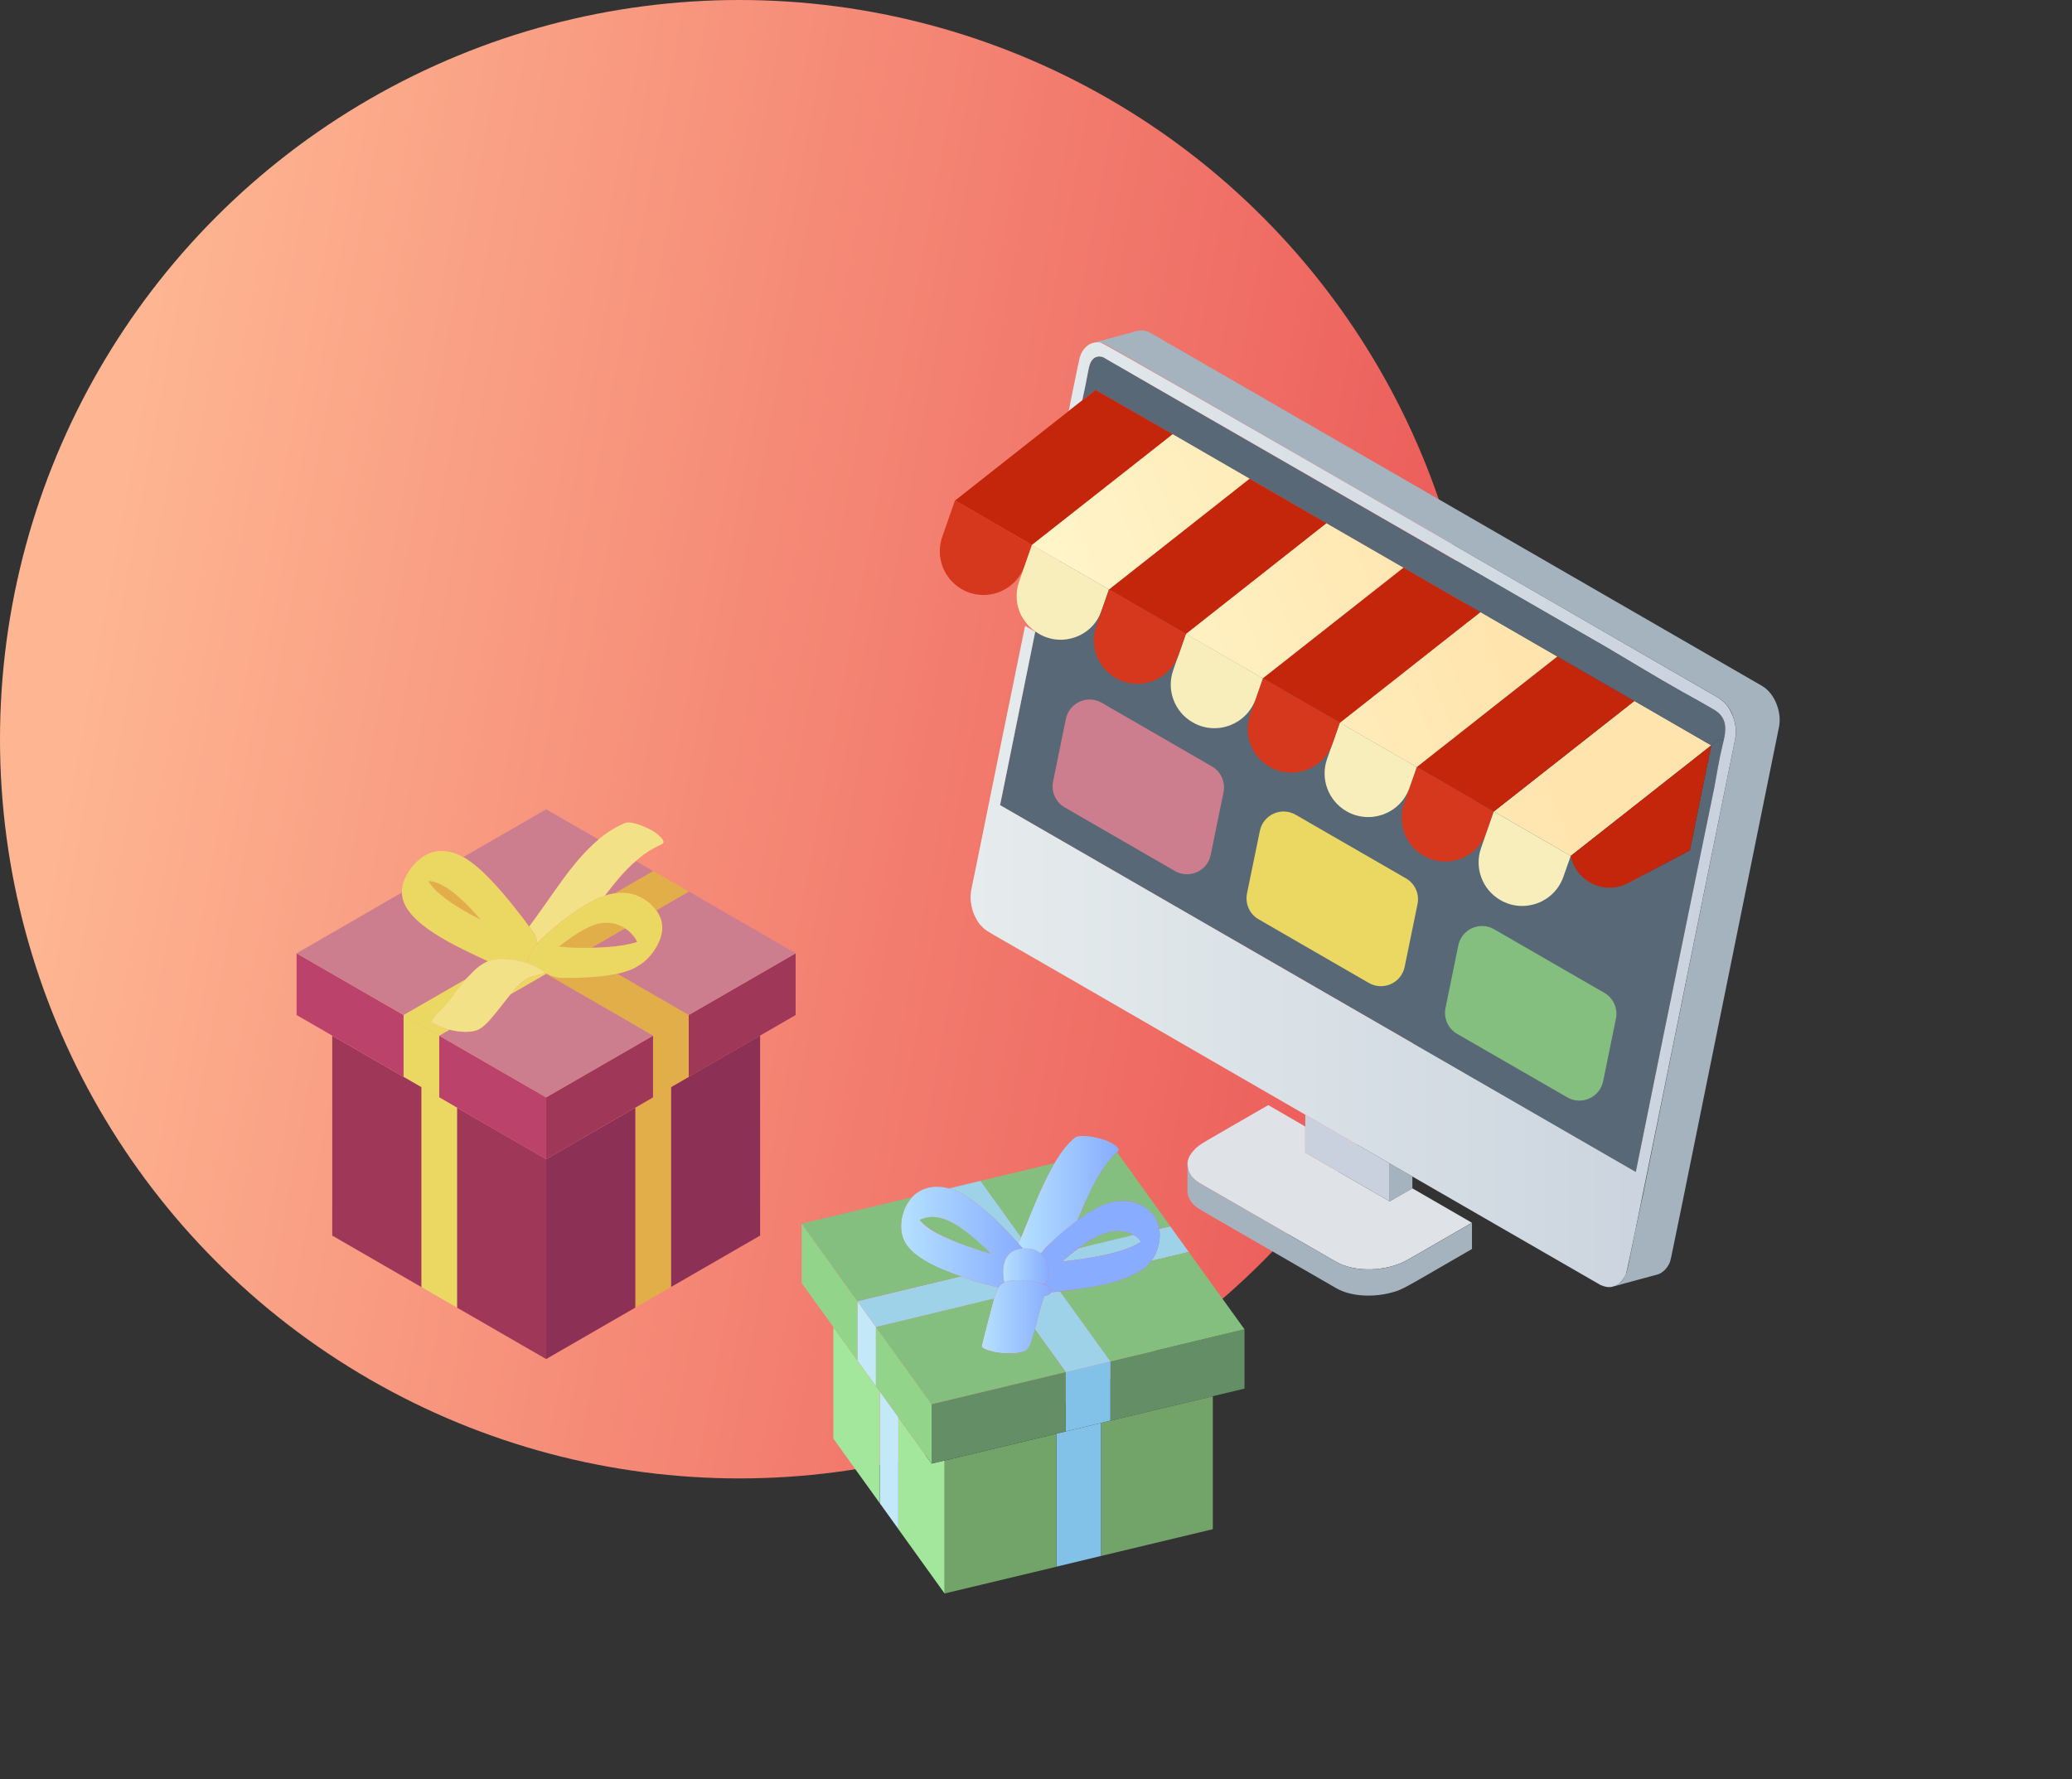 <svg width="241" height="207" viewBox="0 0 241 207" fill="none" xmlns="http://www.w3.org/2000/svg">
<rect x="0" y="0" width="241" height="207" fill="#333333" stroke="none"/>
<circle cx="86" cy="86" r="86" fill="url(#paint0_linear)"/>
<path d="M190.263 136.343L116.318 93.668C116.653 92.076 115.554 97.416 120.409 73.477L123.219 65.239L182.694 99.581C192.42 101.889 191.33 101.651 191.409 101.651L196.566 98.929C196.566 98.849 196.503 99.239 199.042 86.72L199.981 85.98L200.506 86.091C200.052 87.747 199.718 89.872 199.376 91.718C199.256 92.347 195.006 112.777 190.263 136.343Z" fill="#596876"/>
<path d="M190.104 81.541L199.049 86.714L182.694 99.584L173.749 94.41L190.104 81.541Z" fill="url(#paint1_linear)"/>
<path d="M186.602 115.507L173.789 108.113C172.125 107.15 170.008 108.105 169.618 109.992L168.13 117.282C167.891 118.468 168.432 119.677 169.483 120.282L182.297 127.668C183.96 128.631 186.077 127.676 186.467 125.79L187.955 118.492C188.194 117.322 187.653 116.112 186.602 115.507Z" fill="#84BF80"/>
<path d="M181.158 76.376L190.104 81.549L173.749 94.41L164.787 89.237C181.572 76.026 181.071 76.376 181.158 76.376Z" fill="#C4260B"/>
<path d="M172.197 71.201L181.143 76.374L164.787 89.236L155.842 84.086L172.197 71.201Z" fill="url(#paint2_linear)"/>
<path d="M172.197 71.201L155.841 84.087L146.88 78.913L163.251 66.028L172.197 71.201Z" fill="#C4260B"/>
<path d="M164.875 105.187L163.379 112.485C162.989 114.371 160.872 115.318 159.208 114.355L146.395 106.954C145.344 106.349 144.803 105.139 145.042 103.945L146.538 96.663C146.928 94.777 149.045 93.829 150.708 94.793L163.522 102.186C164.572 102.783 165.122 103.993 164.875 105.187Z" fill="#EBD863"/>
<path d="M163.251 66.028L146.88 78.914L137.935 73.749L154.282 60.863L163.251 66.028Z" fill="url(#paint3_linear)"/>
<path d="M164.278 138.254L161.636 139.766V135.349C162.519 135.858 163.395 136.367 164.278 136.877V138.254Z" fill="#A5B3BF"/>
<path d="M161.635 135.349V139.766L151.822 134.1C151.822 133.232 151.822 130.558 151.822 129.683C153.947 130.908 159.797 134.275 161.635 135.349Z" fill="#C8D1DD"/>
<path d="M151.823 134.1L161.636 139.766L164.278 138.254L171.202 142.257L163.801 146.523C161.23 148.012 157.497 148.012 155.412 146.802L139.606 137.689C138.731 137.172 138.173 136.551 138.126 135.524C138.11 135.389 138.126 135.278 138.142 135.15C138.221 134.641 138.516 134.179 138.882 133.805C139.526 133.105 139.479 133.216 147.517 128.568L151.815 131.059V134.1H151.823Z" fill="#DFE3E7"/>
<path d="M142.312 92.165L140.823 99.455C140.441 101.341 138.316 102.296 136.653 101.333L123.839 93.932C122.789 93.327 122.248 92.117 122.486 90.931L123.975 83.641C124.357 81.755 126.482 80.8 128.145 81.763L140.959 89.164C142.009 89.769 142.55 90.979 142.312 92.165Z" fill="#CD7E8E"/>
<path d="M139.613 137.698L155.419 146.811C157.513 148.02 161.237 148.02 163.808 146.532L171.21 142.266V145.307C163.203 149.923 163.203 150.034 161.802 150.392C159.86 150.909 157.226 150.909 155.419 149.867C138.149 139.895 139.478 140.698 139.056 140.348C138.436 139.871 138.117 139.139 138.117 138.573C138.117 137.571 138.117 136.552 138.117 135.533H138.133C138.173 136.552 138.738 137.173 139.613 137.698Z" fill="#A5B3BF"/>
<path d="M132.244 38.507C132.825 38.364 133.39 38.483 133.884 38.77L204.955 79.805C206.452 80.68 207.295 82.933 206.905 84.66C193.503 150.638 194.418 146.292 194.203 146.897C193.885 147.685 193.224 148.178 192.739 148.29C185.966 150.081 187.932 149.73 188.425 149.245H188.441C188.672 149.046 188.855 148.783 188.982 148.505C189.245 148.242 189.5 146.65 190.2 143.22C190.224 143.141 190.534 141.724 190.837 140.22C192.07 134.402 186.993 159.201 201.82 86.021C201.987 85.249 201.891 84.437 201.82 84.294C201.804 84.111 201.772 83.951 201.708 83.784C201.676 83.617 201.629 83.442 201.541 83.275C201.525 83.195 201.493 83.108 201.462 83.028C200.896 81.739 200.029 81.245 199.329 80.863C193.304 77.433 128.735 40.019 128.305 39.924C127.978 39.812 127.843 39.812 127.549 39.812C127.533 39.812 127.517 39.812 127.501 39.828C127.437 39.828 127.366 39.828 127.318 39.844C127.405 39.852 126.403 40.067 132.244 38.507Z" fill="#A5B3BF"/>
<path d="M125.877 46.578C126.514 43.761 126.577 42.655 126.896 42.082C127.206 41.54 127.684 41.357 128.273 41.54C128.742 41.692 129.021 42.034 130.191 42.623C130.883 43.013 131.567 43.443 132.276 43.856C134.783 45.329 186.833 75.285 186.913 75.341C189.849 77.084 192.802 78.867 195.675 80.499C199.416 82.584 199.742 82.759 200.092 83.173C200.801 83.969 200.729 85.059 200.506 86.094L199.981 85.982L199.042 86.722C185.201 78.724 137.759 51.314 127.429 45.377L125.877 46.578Z" fill="#596876"/>
<path d="M116.318 93.669L190.263 136.344C194.441 115.572 199.312 92.054 199.376 91.712C199.686 90.024 199.949 88.377 200.363 86.642C200.673 85.488 200.952 84.119 200.1 83.164C199.837 82.853 199.495 82.639 199.145 82.44C197.967 81.747 196.829 81.126 195.683 80.49C192.81 78.866 189.857 77.075 186.92 75.332C186.825 75.285 128.36 41.572 128.272 41.54C127.683 41.357 127.206 41.54 126.896 42.081C126.577 42.654 126.609 43.315 125.877 46.578L124.301 47.827C124.412 47.246 125.415 42.28 125.598 41.556C125.757 41.038 126.044 40.569 126.466 40.227C126.482 40.211 126.498 40.195 126.514 40.195C126.641 40.091 126.832 39.996 126.84 39.996C127.007 39.924 127.142 39.884 127.15 39.884C127.15 39.884 127.166 39.884 127.182 39.884C127.182 39.884 127.198 39.868 127.214 39.884C127.309 39.837 127.397 39.837 127.492 39.837C127.612 39.797 127.89 39.837 128.002 39.852C128.694 39.964 198.66 80.529 199.861 81.182C200.14 81.373 200.562 81.692 200.745 81.938C201.151 82.344 201.732 83.514 201.811 84.302C201.946 84.716 201.923 85.52 201.811 86.029C188.425 152.007 189.292 147.868 188.99 148.497C188.902 148.585 188.576 149.436 187.613 149.675C187.151 149.842 186.602 149.691 186.148 149.492C186.069 149.468 123.306 113.224 123.203 113.152C114.337 108.027 114.711 108.369 114.17 107.74C114.058 107.661 113.986 107.573 113.923 107.478C113.891 107.446 113.859 107.398 113.827 107.351C113.716 107.199 113.628 107.04 113.549 106.889C113.119 106.149 113.008 105.512 112.928 104.987C112.824 103.944 112.912 103.841 113.421 101.326C113.437 101.23 113.469 101.127 113.485 101.031C113.581 100.609 115.188 92.547 119.231 72.817L120.409 73.494C115.801 96.2 116.724 91.743 116.318 93.669Z" fill="url(#paint4_linear)"/>
<path d="M120.027 63.403L119.176 65.822C118.125 68.823 114.599 70.136 111.846 68.536C109.745 67.319 108.79 64.772 109.593 62.464L111.074 58.222L120.027 63.403Z" fill="#D5381D"/>
<path d="M118.531 67.684L120.027 63.402L128.989 68.576L128.113 71.067C127.079 74.035 123.593 75.325 120.871 73.757C118.523 72.396 117.775 69.849 118.531 67.684Z" fill="#F8EEBC"/>
<path d="M154.282 60.863L137.934 73.748L128.989 68.575L145.336 55.69L154.282 60.863Z" fill="#C4260B"/>
<path d="M136.399 50.517C136.319 50.596 136.789 50.214 120.035 63.402L111.09 58.228C128.042 44.874 125.615 46.776 127.429 45.367L136.399 50.517Z" fill="#C4260B"/>
<path d="M136.398 50.517L145.344 55.69L128.989 68.575L120.027 63.402C136.812 50.19 136.311 50.596 136.398 50.517Z" fill="url(#paint5_linear)"/>
<path d="M182.694 99.583L199.042 86.714C196.495 99.233 196.566 98.843 196.566 98.923C193.486 100.554 191.186 101.772 189.38 102.735C186.658 104.183 183.315 102.6 182.694 99.583Z" fill="#C4260B"/>
<path d="M173.749 94.409L172.905 96.829C171.854 99.837 168.329 101.142 165.567 99.551C163.458 98.333 162.503 95.778 163.307 93.47L164.787 89.244L173.749 94.409Z" fill="#D5381D"/>
<path d="M172.268 98.651L173.749 94.409L182.694 99.582L181.843 102.002C180.792 105.002 177.266 106.315 174.513 104.716C172.411 103.506 171.456 100.959 172.268 98.651Z" fill="#F8EEBC"/>
<path d="M164.787 89.235L163.936 91.663C162.885 94.663 159.36 95.969 156.606 94.377C154.505 93.159 153.542 90.62 154.354 88.304L155.834 84.078L164.787 89.235Z" fill="#F8EEBC"/>
<path d="M155.842 84.087L154.998 86.491C153.947 89.491 150.422 90.805 147.66 89.205C145.559 87.987 144.596 85.448 145.408 83.132L146.88 78.906L155.842 84.087Z" fill="#D5381D"/>
<path d="M136.462 77.958L137.942 73.74L146.888 78.913L146.052 81.309C145.002 84.317 141.476 85.631 138.722 84.039C136.597 82.821 135.65 80.266 136.462 77.958Z" fill="#F8EEBC"/>
<path d="M129.769 78.882C127.652 77.664 126.705 75.109 127.508 72.809L128.989 68.575L137.934 73.748L137.091 76.168C136.04 79.16 132.522 80.466 129.769 78.882Z" fill="#D5381D"/>
<g clip-path="url(#clip0)">
<path d="M92.541 110.911V118.09C87.185 121.186 90.058 119.522 80.102 125.277C80.102 122.881 80.102 120.493 80.102 118.09L92.541 110.911Z" fill="#9F3759"/>
<path d="M88.411 120.478C88.411 134.19 88.411 130.068 88.411 143.749L78.04 149.734C78.04 141.974 78.04 134.222 78.04 126.478C80.675 124.942 78.749 126.057 88.411 120.478Z" fill="#8C3155"/>
<path d="M80.109 125.277C77.626 126.717 78.581 126.168 75.963 127.672C75.963 125.277 75.963 122.889 75.963 120.493L80.109 118.09C80.109 120.493 80.109 122.881 80.109 125.277Z" fill="#E2AE4A"/>
<path d="M73.894 128.866C76.377 127.426 75.422 127.975 78.041 126.471C78.041 134.215 78.041 141.974 78.041 149.726L73.894 152.122C73.894 144.37 73.894 136.626 73.894 128.866Z" fill="#E2AE4A"/>
<path d="M75.955 120.494C75.955 122.89 75.955 125.277 75.955 127.673C73.281 129.225 75.684 127.84 63.516 134.86C63.516 132.695 63.516 130.912 63.516 127.673L75.955 120.494Z" fill="#9F3759"/>
<path d="M73.894 152.129L63.523 158.114V134.859L73.894 128.874C73.894 136.626 73.894 144.37 73.894 152.129Z" fill="#8C3155"/>
<path d="M80.11 118.09C77.34 116.499 74.562 114.899 71.801 113.291C73.52 112.925 74.889 112.217 75.939 110.792C76.831 109.678 77.38 108.022 76.783 106.693C76.664 106.407 76.528 106.16 76.345 105.905C77.603 105.181 78.868 104.457 80.118 103.717L92.557 110.904L80.11 118.09Z" fill="#CD7E8E"/>
<path d="M72.755 103.884C72.389 103.852 71.832 103.844 71.474 103.932C72.97 103.064 74.475 102.197 75.963 101.329L80.109 103.725C78.852 104.465 77.586 105.189 76.337 105.913C75.366 104.6 73.949 103.948 72.755 103.884Z" fill="#E2AE4A"/>
<path d="M72.756 101.337C73.424 100.62 73.83 100.302 73.958 100.175L75.963 101.337C74.475 102.204 72.979 103.072 71.475 103.939C71.204 103.971 70.671 104.091 70.36 104.226V104.21C71.005 103.374 71.697 102.427 72.756 101.337Z" fill="#CD7E8E"/>
<path d="M68.784 110.266C70.105 109.518 71.395 108.754 72.716 108.006C72.772 108.046 72.819 108.07 72.867 108.109C73.575 108.627 74.013 109.279 74.124 109.598C72.596 110.083 70.352 110.266 68.784 110.266Z" fill="#CD7E8E"/>
<path d="M66.651 108.906C68.737 107.569 70.631 106.653 72.716 107.998C71.395 108.747 70.105 109.511 68.784 110.259C67.025 110.322 66.062 110.211 65.036 110.115C65.219 109.94 66.365 109.113 66.651 108.906Z" fill="#E2AE4A"/>
<path d="M63.524 134.859V158.114L53.153 152.129C53.153 144.37 53.153 136.626 53.153 128.874L63.524 134.859Z" fill="#9F3759"/>
<path d="M63.523 134.86C51.418 127.872 53.83 129.265 51.084 127.673C51.084 125.277 51.084 122.89 51.084 120.494L63.523 127.673C63.523 130.904 63.523 132.687 63.523 134.86Z" fill="#BB426A"/>
<path d="M65.696 113.769C66.556 113.713 68.267 113.88 70.774 113.474C71.801 113.331 71.562 113.331 71.793 113.291C74.562 114.891 77.34 116.499 80.102 118.09L75.955 120.494C62.545 112.726 64.351 113.809 63.388 113.228C63.396 113.045 64.311 113.872 65.696 113.769Z" fill="#E2AE4A"/>
<path d="M61.542 107.783C65.076 103.072 67.925 97.732 72.684 95.758C73.464 95.424 75.478 96.347 76.186 96.832C76.425 96.999 77.109 97.564 77.157 97.851C77.284 98.36 76.759 98.082 74.905 99.403C72.979 100.812 71.689 102.475 70.352 104.202V104.218C70.336 104.218 70.312 104.218 70.305 104.234C68.753 104.775 67.439 105.643 66.126 106.598C65.187 107.274 63.763 108.5 63.603 108.651C62.855 109.304 62.624 109.614 62.481 109.765C62.513 109.662 62.433 109.208 62.298 108.993C62.107 108.54 61.63 107.919 61.542 107.783Z" fill="#F3E187"/>
<path d="M67.797 108.213C66.564 108.898 65.163 109.996 65.028 110.124C65.418 110.155 66.206 110.275 67.734 110.275C69.707 110.275 72.238 110.195 74.117 109.59C74.077 109.463 73.854 109.065 73.559 108.739C72.97 108.07 72.246 107.656 71.363 107.434C69.986 107.187 69.047 107.545 67.797 108.213ZM61.645 111.031C62.266 109.718 63.595 108.699 63.905 108.381C64.041 108.285 67.216 105.468 69.556 104.529C70.734 103.971 71.88 103.804 72.748 103.884C74.928 104.011 76.862 105.89 76.998 107.569C77.26 109.272 75.676 111.572 74.268 112.336C71.968 113.944 66.054 113.745 65.68 113.769C64.423 113.864 63.603 113.212 63.38 113.212C62.958 112.71 61.916 112.264 61.295 112.05C61.367 111.683 61.478 111.357 61.645 111.031Z" fill="#EBD863"/>
<path d="M59.401 115.687L59.385 115.671C59.663 115.305 60.324 114.597 60.714 114.278C61.144 113.904 61.327 113.848 61.518 113.737C61.566 113.713 61.621 113.697 61.637 113.697L63.396 113.22V113.236L63.523 113.315C63.428 113.363 60.125 115.257 59.401 115.687Z" fill="#EBD863"/>
<path d="M59.799 105.507C58.35 103.661 55.939 100.852 53.894 99.713L63.524 94.158L69.612 97.66C66.397 100.414 64.598 103.717 61.542 107.784C61.391 107.553 60.189 105.985 59.799 105.507Z" fill="#CD7E8E"/>
<path d="M49.007 126.479C51.506 127.903 50.551 127.354 53.153 128.874C53.153 136.634 53.153 144.378 53.153 152.13L49.007 149.734C49.007 141.982 49.007 134.222 49.007 126.479Z" fill="#EBD863"/>
<path d="M56.305 119.331C57.164 118.639 58.486 116.729 59.385 115.67L59.401 115.686C60.133 115.264 63.436 113.37 63.523 113.307C66.094 114.803 63.929 113.522 75.963 120.493L63.523 127.664L51.084 120.485C51.482 120.239 51.888 120.024 52.286 119.785H52.302C53.066 119.976 53.877 120.087 54.665 120.016C55.278 119.968 55.78 119.809 56.305 119.331Z" fill="#CD7E8E"/>
<path d="M51.084 120.493C51.084 122.889 51.084 125.277 51.084 127.672C48.585 126.248 49.54 126.797 46.938 125.277C46.938 122.881 46.938 120.493 46.938 118.09L51.084 120.493Z" fill="#EBD863"/>
<path d="M51.084 120.494L46.938 118.09C49.381 116.682 51.824 115.273 54.267 113.864V113.88C53.121 115.217 51.999 116.904 51.116 117.684C51.076 117.708 51.052 117.732 51.012 117.772C50.479 118.289 50.161 118.894 50.201 118.926C50.678 119.244 51.243 119.531 52.294 119.801C51.888 120.024 51.482 120.247 51.084 120.494Z" fill="#EBD863"/>
<path d="M49.819 102.499C51.825 102.499 54.642 105.468 55.923 107.012C54.355 106.2 50.686 104.242 49.819 102.499Z" fill="#E2AE4A"/>
<path d="M49.007 126.479C49.007 134.223 49.007 141.983 49.007 149.735L38.645 143.75V120.494C48.474 126.169 46.301 124.911 49.007 126.479Z" fill="#9F3759"/>
<path d="M49.818 102.499C50.017 102.889 50.582 103.478 50.694 103.613C52.341 105.077 53.758 105.889 55.915 107.011C54.633 105.451 51.832 102.499 49.818 102.499ZM56.735 111.842C50.455 108.866 43.65 105.682 48.251 100.469C48.505 100.199 48.855 99.896 49.269 99.618C49.803 99.299 49.763 99.347 50.081 99.22C51.291 98.782 52.636 99.044 53.742 99.649C55.978 100.764 58.844 104.289 60.332 106.207C60.762 106.749 62.17 108.555 62.385 109.208C62.433 109.343 62.473 109.502 62.473 109.646C62.473 109.821 62.521 109.701 62.33 109.956C61.852 110.569 61.406 111.285 61.295 112.065C61.279 112.049 61.279 112.049 61.271 112.049C59.894 111.595 58.096 111.301 56.735 111.842Z" fill="#EBD863"/>
<path d="M46.938 118.09C46.938 120.493 46.938 122.889 46.938 125.277C36.989 119.538 39.727 121.114 34.498 118.09V110.911L46.938 118.09Z" fill="#BB426A"/>
<path d="M56.735 111.842C55.668 112.296 55.047 113.036 54.268 113.856C51.824 115.265 49.381 116.673 46.938 118.082L34.498 110.911L46.739 103.836C46.739 107.417 53.519 110.322 56.735 111.842Z" fill="#CD7E8E"/>
<path d="M56.926 111.763C58.812 111.086 62.481 112.121 63.389 113.211C61.319 113.776 61.606 113.673 61.279 113.856C59.584 114.771 57.276 118.965 55.692 119.753C54.331 120.438 51.562 119.833 50.185 118.909C50.145 118.886 50.471 118.273 50.997 117.755C51.124 117.628 51.395 117.453 52.119 116.554C52.827 115.686 53.408 114.843 54.252 113.864V113.848C55.167 112.909 55.708 112.256 56.926 111.763Z" fill="#F3E187"/>
<path d="M144.75 154.652V161.553C139.872 162.715 143.302 161.895 129.151 165.285C129.151 162.157 129.151 161.489 129.151 158.385L144.75 154.652Z" fill="#648F66"/>
<path d="M138.272 145.659C136.808 146.01 135.359 146.352 133.903 146.702C133.919 146.686 133.927 146.662 133.943 146.654C134.532 145.811 134.794 144.967 134.882 144.052C134.922 143.55 134.866 143.073 134.834 142.961H134.85C135.272 142.866 135.694 142.762 136.115 142.667L138.272 145.659Z" fill="#9ED2E9"/>
<path d="M129.152 165.286C127.727 165.628 128.817 165.366 123.955 166.536C123.955 164.227 123.955 161.935 123.955 159.635L129.152 158.386C129.152 161.49 129.152 162.158 129.152 165.286Z" fill="#82C2E8"/>
<path d="M128.077 165.548C129.55 165.19 127.329 165.723 141.066 162.437V177.908L128.077 181.02C128.077 175.863 128.077 170.714 128.077 165.548Z" fill="#72A368"/>
<path d="M125.458 145.214C126.557 144.37 128.427 143.232 129.812 143.232C130.536 143.168 131.475 143.439 131.833 143.678C131.205 143.829 127.576 144.704 125.458 145.214Z" fill="#84BF80"/>
<path d="M125.308 141.974C126.334 139.538 127.918 135.766 129.924 134.047L136.116 142.658C135.694 142.754 135.272 142.857 134.85 142.953H134.834C134.834 142.833 134.715 142.427 134.675 142.292C134.285 141.21 133.219 140.191 131.794 139.833C128.889 139.077 126.08 141.512 125.308 141.974Z" fill="#84BF80"/>
<path d="M129.152 158.393C127.194 155.679 125.244 152.973 123.294 150.251C123.421 150.251 123.533 150.235 123.628 150.227C126.278 149.893 130.433 149.296 132.685 147.832C133.155 147.506 133.537 147.187 133.903 146.702C135.351 146.352 136.808 146.009 138.272 145.659L144.751 154.653L129.152 158.393Z" fill="#84BF80"/>
<path d="M123.548 146.766C124.408 146.018 124.686 145.803 125.363 145.286C125.538 145.174 126.039 145.087 131.841 143.67H131.857C132.184 143.829 132.574 144.147 132.685 144.498H132.669C130.624 145.867 125.984 146.519 123.548 146.766Z" fill="#9ED2E9"/>
<path d="M122.872 166.789C124.297 166.463 123.182 166.726 128.069 165.548C128.069 170.713 128.069 175.862 128.069 181.02L122.872 182.269C122.872 177.112 122.872 171.955 122.872 166.789Z" fill="#82C2E8"/>
<path d="M121.463 150.785C121.758 150.698 122.18 150.642 122.259 150.339C122.777 150.292 123.047 150.284 123.302 150.252C125.252 152.966 127.202 155.672 129.159 158.394L123.962 159.643C122.761 157.98 121.567 156.317 120.373 154.653C120.461 154.383 120.922 152.218 121.463 150.785Z" fill="#9ED2E9"/>
<path d="M123.549 146.765C125.976 146.526 130.632 145.866 132.669 144.505H132.685C132.574 144.155 132.176 143.836 131.857 143.677H131.842C131.682 143.566 131.3 143.438 131.173 143.39C130.329 143.176 130.146 143.199 129.374 143.263C127.305 143.637 125.228 145.293 123.549 146.765ZM121.997 148.19C121.997 148.19 122.044 146.701 121.042 145.842C122.689 143.876 125.96 141.194 128.26 140.207C131.348 138.886 134.245 140.326 134.802 142.738C134.818 142.81 134.842 142.873 134.842 142.953C134.866 143.024 134.866 143.104 134.882 143.176C135.009 144.186 134.715 145.372 134.197 146.28C133.943 146.701 133.704 146.964 133.37 147.306C130.99 149.423 125.427 150.044 122.267 150.331C122.339 150.116 122.18 149.98 122.028 149.781C121.933 149.734 121.965 149.646 121.431 149.407C122.044 149.057 121.997 148.19 121.997 148.19Z" fill="#88ACFF"/>
<path d="M122.872 182.277L109.868 185.389V169.918L122.872 166.806C122.872 171.963 122.872 177.112 122.872 182.277Z" fill="#72A368"/>
<path d="M118.431 144.656C119.593 142.34 121.933 134.812 125.021 132.368C125.331 132.106 126.103 132.145 126.509 132.185C127.265 132.265 128.212 132.488 128.881 132.782C129.167 132.909 129.868 133.268 130.035 133.562C130.162 133.745 130.13 133.856 129.995 133.984C129.971 134.008 129.947 134.024 129.924 134.047C127.918 135.767 126.342 139.531 125.307 141.974C124.026 142.929 122.594 144.179 121.71 145.062C121.67 145.102 121.36 145.46 121.042 145.842C120.604 145.46 119.951 145.198 118.98 145.261C118.638 144.871 118.558 144.784 118.431 144.656Z" fill="url(#paint6_linear)"/>
<path d="M118.742 143.925C117.182 141.744 115.614 139.571 114.038 137.383L122.649 135.321C121.137 137.741 119.522 142.237 118.742 143.925Z" fill="#84BF80"/>
<path d="M114.189 156.729C114.093 156.682 115.574 151.19 115.606 151.087H115.622C115.693 150.8 115.948 150.076 116.139 149.781C116.171 149.686 116.171 149.694 116.354 149.487C116.481 149.407 116.489 149.336 116.823 149.2C116.943 149.137 117.134 149.105 117.428 149.025C119.434 148.659 121.519 149.304 121.949 149.734C121.973 149.757 121.997 149.781 122.02 149.797C122.156 149.98 122.331 150.124 122.259 150.346C122.188 150.649 121.758 150.713 121.463 150.792C120.62 153.029 120.174 156.339 119.505 157.008C118.845 157.653 115.415 157.645 114.189 156.729Z" fill="url(#paint7_linear)"/>
<path d="M123.955 159.643L108.355 163.375L101.877 154.382C106.453 153.276 111.022 152.185 115.598 151.079C115.558 151.23 115.51 151.389 115.463 151.565C115.033 153.148 114.698 154.629 114.507 155.202C114.523 155.202 114.133 156.706 114.181 156.73C115.367 157.613 118.63 157.645 119.37 157.088C119.521 157.016 119.705 156.786 119.728 156.682C119.935 156.324 120.286 154.987 120.365 154.661C121.559 156.316 122.753 157.979 123.955 159.643Z" fill="#84BF80"/>
<path d="M115.606 151.079C111.029 152.185 106.461 153.275 101.885 154.382L99.728 151.381C103.739 150.41 107.742 149.455 111.762 148.492C113.624 149.216 116.083 149.758 116.139 149.782C115.948 150.068 115.685 150.8 115.622 151.087H115.606V151.079Z" fill="#9ED2E9"/>
<path d="M110.377 138.265L114.038 137.382C115.614 139.563 117.174 141.735 118.742 143.924C118.487 144.529 118.495 144.521 118.431 144.656C116.704 142.69 112.932 138.814 110.377 138.265Z" fill="#9ED2E9"/>
<path d="M108.355 170.276L109.868 169.917V185.389L104.479 177.884C104.479 171.907 104.479 170.873 104.479 164.896L108.355 170.276Z" fill="#A2E79B"/>
<path d="M108.355 170.275V163.375L123.955 159.643C123.955 161.935 123.955 164.235 123.955 166.543L122.872 166.79V166.805C108.037 170.355 110.504 169.766 108.355 170.275Z" fill="#648F66"/>
<path d="M107.91 141.625C108.316 141.561 108.841 141.569 109.462 141.72C110.21 141.911 110.727 142.19 111.388 142.588C112.733 143.463 114.356 144.888 115.248 145.843C112.9 145.174 108.554 143.773 106.971 141.919C107.114 141.863 107.329 141.728 107.91 141.625Z" fill="#84BF80"/>
<path d="M107.528 141.711C107.209 141.799 107.09 141.87 106.971 141.926C107.154 142.133 107.146 142.165 107.528 142.499C107.711 142.642 107.997 142.881 108.244 143.032C109.947 144.17 113.266 145.285 115.24 145.85C114.611 145.181 113.218 143.908 112.072 143.072C110.783 142.109 109.056 141.25 107.528 141.711ZM104.933 141.528C105.578 138.822 107.758 137.573 110.353 138.249C110.369 138.249 110.369 138.249 110.377 138.265C113.131 138.862 117.126 143.152 118.972 145.261C117.357 145.356 116.839 146.399 116.712 147.386C116.585 148.317 116.808 149.2 116.808 149.2C116.473 149.336 116.457 149.399 116.338 149.487C116.163 149.702 116.163 149.686 116.123 149.781C116.115 149.773 116.131 149.797 115.128 149.535C113.21 149.057 109.955 147.943 108.355 147.099C105.801 145.754 104.36 144.369 104.933 141.528Z" fill="url(#paint8_linear)"/>
<path d="M111.754 148.484C107.735 149.455 103.723 150.41 99.72 151.374L93.242 142.364L106.071 139.284C104.67 140.852 104.511 143.12 105.204 144.394C106.095 146.367 109.708 147.808 111.754 148.484Z" fill="#84BF80"/>
<path d="M101.877 161.266C101.877 158.974 101.877 156.674 101.877 154.382L108.355 163.375V170.275C106.867 168.206 102.816 162.571 101.877 161.266Z" fill="#93D48B"/>
<path d="M104.487 177.885L102.331 174.884C102.331 173.269 102.331 163.543 102.331 161.896L104.487 164.896C104.487 170.873 104.487 171.908 104.487 177.885Z" fill="#C3E9F8"/>
<path d="M102.323 161.887C102.323 163.534 102.323 173.26 102.323 174.875L96.927 167.37V154.397C102.315 161.863 98.805 157 102.323 161.887Z" fill="#A2E79B"/>
<path d="M99.72 158.266C99.72 155.974 99.72 153.674 99.72 151.382L101.877 154.382C101.877 156.674 101.877 158.974 101.877 161.267L99.72 158.266Z" fill="#C3E9F8"/>
<path d="M96.927 154.382L93.242 149.272V142.372L99.72 151.381C99.72 153.673 99.72 155.974 99.72 158.266L96.927 154.398V154.382Z" fill="#93D48B"/>
<path d="M116.815 149.193C116.815 149.193 116.593 148.31 116.72 147.379C116.847 146.4 117.365 145.357 118.98 145.254C119.951 145.19 120.604 145.453 121.042 145.835C122.044 146.694 121.997 148.182 121.997 148.182C121.997 148.182 122.044 149.05 121.424 149.408C119.8 148.771 117.524 148.843 116.815 149.193Z" fill="url(#paint9_linear)"/>
</g>
<defs>
<linearGradient id="paint0_linear" x1="16.543" y1="33.519" x2="185.507" y2="64.913" gradientUnits="userSpaceOnUse">
<stop stop-color="#FEB692"/>
<stop offset="1" stop-color="#EA5455"/>
</linearGradient>
<linearGradient id="paint1_linear" x1="135.414" y1="110.956" x2="181.825" y2="92.391" gradientUnits="userSpaceOnUse">
<stop stop-color="#FFF7CC"/>
<stop offset="1" stop-color="#FFE4AD"/>
</linearGradient>
<linearGradient id="paint2_linear" x1="129.379" y1="95.865" x2="175.79" y2="77.3" gradientUnits="userSpaceOnUse">
<stop stop-color="#FFF7CC"/>
<stop offset="1" stop-color="#FFE4AD"/>
</linearGradient>
<linearGradient id="paint3_linear" x1="123.346" y1="80.783" x2="169.757" y2="62.219" gradientUnits="userSpaceOnUse">
<stop stop-color="#FFF7CC"/>
<stop offset="1" stop-color="#FFE4AD"/>
</linearGradient>
<linearGradient id="paint4_linear" x1="112.886" y1="94.783" x2="201.913" y2="94.783" gradientUnits="userSpaceOnUse">
<stop stop-color="#E6ECED"/>
<stop offset="1" stop-color="#C8D1DD"/>
</linearGradient>
<linearGradient id="paint5_linear" x1="117.312" y1="65.699" x2="163.723" y2="47.135" gradientUnits="userSpaceOnUse">
<stop stop-color="#FFF7CC"/>
<stop offset="1" stop-color="#FFE4AD"/>
</linearGradient>
<linearGradient id="paint6_linear" x1="118.432" y1="139" x2="130.113" y2="139" gradientUnits="userSpaceOnUse">
<stop stop-color="#B5E1FF"/>
<stop offset="1" stop-color="#88ACFF"/>
</linearGradient>
<linearGradient id="paint7_linear" x1="114.184" y1="153.185" x2="122.272" y2="153.185" gradientUnits="userSpaceOnUse">
<stop stop-color="#B5E1FF"/>
<stop offset="1" stop-color="#88ACFF"/>
</linearGradient>
<linearGradient id="paint8_linear" x1="104.808" y1="143.923" x2="118.978" y2="143.923" gradientUnits="userSpaceOnUse">
<stop stop-color="#B5E1FF"/>
<stop offset="1" stop-color="#88ACFF"/>
</linearGradient>
<linearGradient id="paint9_linear" x1="116.682" y1="147.336" x2="121.994" y2="147.336" gradientUnits="userSpaceOnUse">
<stop stop-color="#B5E1FF"/>
<stop offset="1" stop-color="#88ACFF"/>
</linearGradient>
<clipPath id="clip0">
<rect width="127.149" height="93.396" fill="white" transform="translate(34.498 94.158)"/>
</clipPath>
</defs>
</svg>
